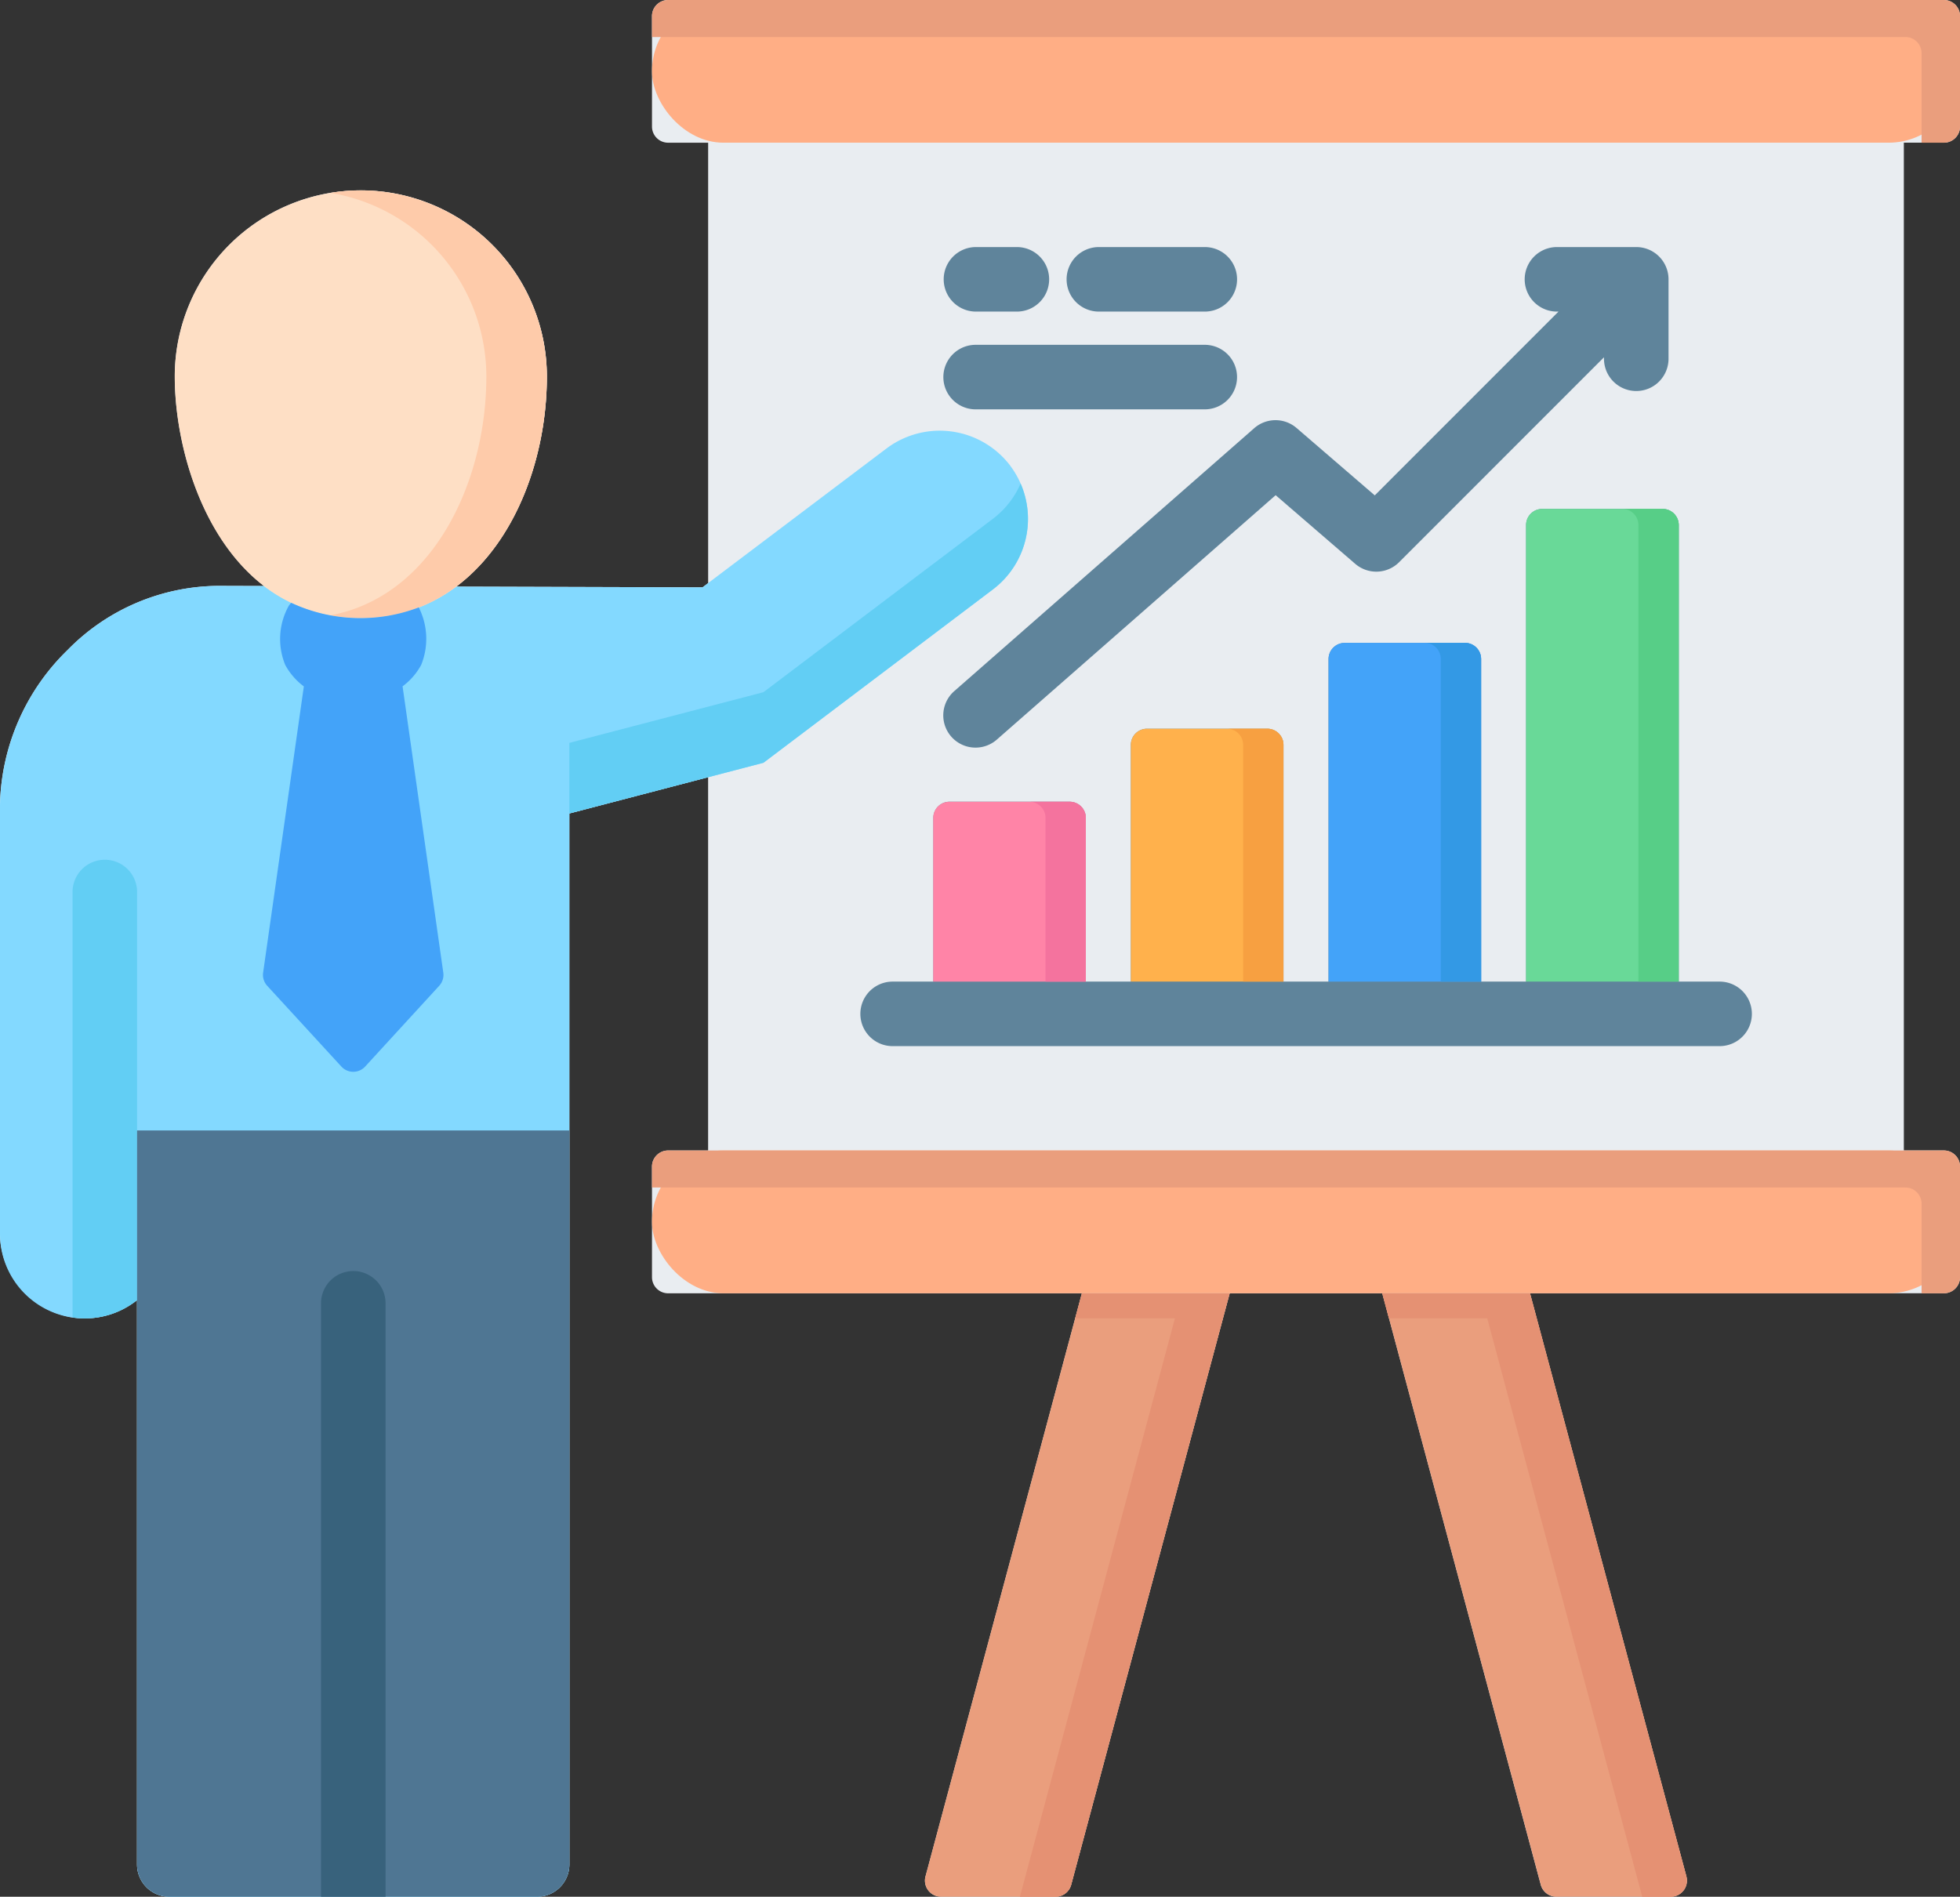 <svg xmlns="http://www.w3.org/2000/svg" width="70.183" height="67.927" viewBox="0 0 70.183 67.927">
  <rect x="0" y="0" width="70.183" height="67.927" fill="#333333" stroke="none"/>
  <g id="Group_65378" data-name="Group 65378" transform="translate(-13 -20.812)">
    <path id="Path_138778" data-name="Path 138778" d="M82.607,25.922a.578.578,0,0,0,.578-.578V21.39a.578.578,0,0,0-.578-.578H36.926a.578.578,0,0,0-.578.578v3.955a.578.578,0,0,0,.578.578h1.433V41.695l-.2.152-8.821-.027c2.126-1.59,3.247-4.622,3.247-7.529a6.662,6.662,0,0,0-13.324,0c0,2.383.918,5.759,3.2,7.508l-1.634-.005H20.8a7.618,7.618,0,0,0-5.382,2.3A7.969,7.969,0,0,0,13,49.657V64.924a3.08,3.08,0,0,0,2.791,3.093,3.01,3.01,0,0,0,2.118-.645V87.583a1.155,1.155,0,0,0,1.155,1.155h13.17a1.155,1.155,0,0,0,1.155-1.155V49.945l4.969-1.3V62.014H36.926a.578.578,0,0,0-.578.578v3.959a.578.578,0,0,0,.578.578H51.743l-5.6,20.883a.579.579,0,0,0,.264.648.6.6,0,0,0,.31.079H50.8a.577.577,0,0,0,.558-.428l5.676-21.182H62.5L68.173,88.31a.577.577,0,0,0,.558.428h4.08a.6.6,0,0,0,.31-.079.579.579,0,0,0,.264-.648l-5.6-20.883H82.607a.578.578,0,0,0,.578-.578V62.591a.578.578,0,0,0-.578-.578H81.174V25.922h1.433Z" transform="translate(-0.002 0)" fill="#e9edf1"/>
    <path id="Path_138779" data-name="Path 138779" d="M257.071,163.95h-1.458V147.6a.578.578,0,0,0-.578-.578h-4.309a.578.578,0,0,0-.578.578v16.35h-1.613V152.4a.578.578,0,0,0-.578-.578H243.65a.578.578,0,0,0-.578.578V163.95h-1.613v-8.478a.578.578,0,0,0-.578-.578h-4.309a.578.578,0,0,0-.578.578v8.478h-1.613v-5.864a.578.578,0,0,0-.578-.578H229.5a.578.578,0,0,0-.578.578v5.864h-1.458a1.155,1.155,0,0,0,0,2.311h29.612a1.155,1.155,0,1,0,0-2.311Z" transform="translate(-182.501 -107.984)" fill="#5f849b"/>
    <path id="Path_138780" data-name="Path 138780" d="M49.175,128.87a3.17,3.17,0,0,0-4.431-.617l-6.589,4.974-8.821-.027a5.763,5.763,0,0,1-6.88-.021l-1.634-.005H20.8a7.618,7.618,0,0,0-5.382,2.3A7.969,7.969,0,0,0,13,141.037v15.337a3.027,3.027,0,0,0,4.908,2.379v20.211a1.155,1.155,0,0,0,1.155,1.155h13.17a1.155,1.155,0,0,0,1.155-1.155V141.325l6.948-1.814,8.217-6.209a3.167,3.167,0,0,0,.621-4.431Z" transform="translate(0 -91.38)" fill="#83d9ff"/>
    <path id="Path_138781" data-name="Path 138781" d="M169.351,142.005l-8.217,6.209-6.948,1.814v2.527l6.948-1.814,8.217-6.209a3.168,3.168,0,0,0,.992-3.79,3.143,3.143,0,0,1-.992,1.262Z" transform="translate(-120.798 -102.612)" fill="#62cef4"/>
    <path id="Path_138782" data-name="Path 138782" d="M32.143,234.029a1.155,1.155,0,0,0-1.155,1.155v15.234a2.959,2.959,0,0,0,2.311-.62V235.184a1.155,1.155,0,0,0-1.155-1.155Z" transform="translate(-15.39 -182.427)" fill="#62cef4"/>
    <path id="Path_138783" data-name="Path 138783" d="M62.988,68.033a6.667,6.667,0,0,0-6.66,6.66c0,3.347,1.808,8.658,6.66,8.658,4.329,0,6.664-4.461,6.664-8.658A6.669,6.669,0,0,0,62.988,68.033Z" transform="translate(-37.071 -40.402)" fill="#fedfc5"/>
    <path id="Path_138784" data-name="Path 138784" d="M95.989,68.033a6.675,6.675,0,0,0-1.083.089,6.671,6.671,0,0,1,5.581,6.57c0,3.834-1.95,7.887-5.588,8.559a6.09,6.09,0,0,0,1.09.1c4.328,0,6.664-4.461,6.664-8.658A6.669,6.669,0,0,0,95.989,68.033Z" transform="translate(-70.072 -40.402)" fill="#fecbaa"/>
    <rect id="Rectangle_26445" data-name="Rectangle 26445" width="46.836" height="5.11" rx="2.555" transform="translate(36.346 20.812)" fill="#ffae85"/>
    <rect id="Rectangle_26446" data-name="Rectangle 26446" width="46.836" height="5.114" rx="2.557" transform="translate(36.346 62.014)" fill="#ffae85"/>
    <path id="Path_138785" data-name="Path 138785" d="M220.927,20.812H175.246a.578.578,0,0,0-.578.578v.748h44.883a.578.578,0,0,1,.578.578v3.207h.8a.578.578,0,0,0,.578-.578V21.39A.578.578,0,0,0,220.927,20.812Z" transform="translate(-138.322)" fill="#ea9e7d"/>
    <path id="Path_138786" data-name="Path 138786" d="M220.927,306.125H175.246a.578.578,0,0,0-.578.578v.748h44.883a.578.578,0,0,1,.578.578v3.211h.8a.578.578,0,0,0,.578-.578V306.7A.578.578,0,0,0,220.927,306.125Z" transform="translate(-138.322 -244.111)" fill="#ea9e7d"/>
    <g id="Group_65377" data-name="Group 65377" transform="translate(46.78 29.66)">
      <path id="Path_138787" data-name="Path 138787" d="M249.626,84.391H248.16a1.155,1.155,0,1,1,0-2.311h1.465a1.155,1.155,0,1,1,0,2.311Z" transform="translate(-246.993 -82.08)" fill="#5f849b"/>
      <path id="Path_138788" data-name="Path 138788" d="M282.423,84.391H278.63a1.155,1.155,0,1,1,0-2.311h3.793a1.155,1.155,0,1,1,0,2.311Z" transform="translate(-273.062 -82.08)" fill="#5f849b"/>
      <path id="Path_138789" data-name="Path 138789" d="M256.279,108.635h-8.205a1.155,1.155,0,0,1,0-2.311h8.205a1.155,1.155,0,0,1,0,2.311Z" transform="translate(-246.919 -102.823)" fill="#5f849b"/>
      <path id="Path_138790" data-name="Path 138790" d="M271.733,82.08H268.89a1.155,1.155,0,0,0,0,2.311h.055l-6.579,6.582-2.8-2.413a1.155,1.155,0,0,0-1.516.006l-10.741,9.417a1.155,1.155,0,1,0,1.523,1.737l9.985-8.754,2.849,2.458a1.155,1.155,0,0,0,1.572-.058l7.336-7.339v.053a1.155,1.155,0,0,0,2.311,0V83.235a1.155,1.155,0,0,0-1.155-1.155Z" transform="translate(-246.919 -82.08)" fill="#5f849b"/>
    </g>
    <path id="Path_138791" data-name="Path 138791" d="M46.988,307.24v20.211a1.155,1.155,0,0,0,1.155,1.155h13.17a1.155,1.155,0,0,0,1.155-1.155V301.165H46.988Z" transform="translate(-29.08 -239.868)" fill="#4f7693"/>
    <path id="Path_138792" data-name="Path 138792" d="M93.757,336.027a1.155,1.155,0,0,0-1.155,1.155v21.251h2.311V337.182A1.155,1.155,0,0,0,93.757,336.027Z" transform="translate(-68.107 -269.695)" fill="#38627c"/>
    <path id="Path_138793" data-name="Path 138793" d="M83.207,173.3a2.354,2.354,0,0,0,.665-.766,2.488,2.488,0,0,0-.086-2.06,5.871,5.871,0,0,1-4.566-.164c-.029.032-.058.063-.085.1a2.44,2.44,0,0,0-.13,2.125,2.357,2.357,0,0,0,.666.768l-1.458,10.25a.577.577,0,0,0,.146.472l2.656,2.893a.577.577,0,0,0,.425.187h0a.578.578,0,0,0,.426-.187l2.652-2.893a.577.577,0,0,0,.146-.472L83.206,173.3Z" transform="translate(-55.791 -127.909)" fill="#43a3f9"/>
    <path id="Path_138794" data-name="Path 138794" d="M248,341.541l-5.6,20.883a.577.577,0,0,0,.558.727h4.1a.577.577,0,0,0,.558-.428l5.676-21.182Z" transform="translate(-196.261 -274.413)" fill="#ea9e7d"/>
    <path id="Path_138795" data-name="Path 138795" d="M361.039,341.541h-5.292l5.676,21.182a.578.578,0,0,0,.558.428h4.1a.577.577,0,0,0,.558-.727Z" transform="translate(-293.251 -274.413)" fill="#ea9e7d"/>
    <path id="Path_138796" data-name="Path 138796" d="M268.122,341.541l-.241.9h3.571l-5.55,20.711h1.278a.577.577,0,0,0,.558-.428l5.676-21.182h-5.292Z" transform="translate(-216.381 -274.413)" fill="#e59173"/>
    <path id="Path_138797" data-name="Path 138797" d="M366.636,362.423l-5.6-20.883h-5.292l.241.9h3.522l5.55,20.711h1.017a.577.577,0,0,0,.558-.727Z" transform="translate(-293.252 -274.412)" fill="#e59173"/>
    <path id="Path_138798" data-name="Path 138798" d="M396.891,147.6a.578.578,0,0,0-.578-.578H392a.578.578,0,0,0-.578.578v16.35h5.464Z" transform="translate(-323.779 -107.984)" fill="#69d998"/>
    <path id="Path_138799" data-name="Path 138799" d="M347.883,180.81a.578.578,0,0,0-.578-.578H343a.578.578,0,0,0-.578.578v11.555h5.464Z" transform="translate(-281.848 -136.398)" fill="#43a3f9"/>
    <path id="Path_138800" data-name="Path 138800" d="M298.875,202.115a.578.578,0,0,0-.578-.578h-4.309a.578.578,0,0,0-.578.578v8.478h5.464Z" transform="translate(-239.917 -154.627)" fill="#ffb14c"/>
    <path id="Path_138801" data-name="Path 138801" d="M249.867,220.219a.578.578,0,0,0-.578-.578h-4.309a.578.578,0,0,0-.578.578v5.864h5.464Z" transform="translate(-197.986 -170.116)" fill="#ff84a7"/>
    <path id="Path_138802" data-name="Path 138802" d="M318.692,201.537h-1.444a.578.578,0,0,1,.578.578v8.478h1.444v-8.478A.578.578,0,0,0,318.692,201.537Z" transform="translate(-260.312 -154.627)" fill="#f7a041"/>
    <path id="Path_138803" data-name="Path 138803" d="M269.684,219.641H268.24a.578.578,0,0,1,.578.578v5.864h1.444v-5.864A.578.578,0,0,0,269.684,219.641Z" transform="translate(-218.381 -170.116)" fill="#f4739e"/>
    <path id="Path_138804" data-name="Path 138804" d="M367.7,180.232h-1.444a.578.578,0,0,1,.578.578v11.555h1.444V180.81A.578.578,0,0,0,367.7,180.232Z" transform="translate(-302.243 -136.398)" fill="#3399e5"/>
    <path id="Path_138805" data-name="Path 138805" d="M416.708,147.022h-1.444a.578.578,0,0,1,.578.578v16.35h1.444V147.6A.578.578,0,0,0,416.708,147.022Z" transform="translate(-344.174 -107.984)" fill="#57ce87"/>
  </g>
</svg>
